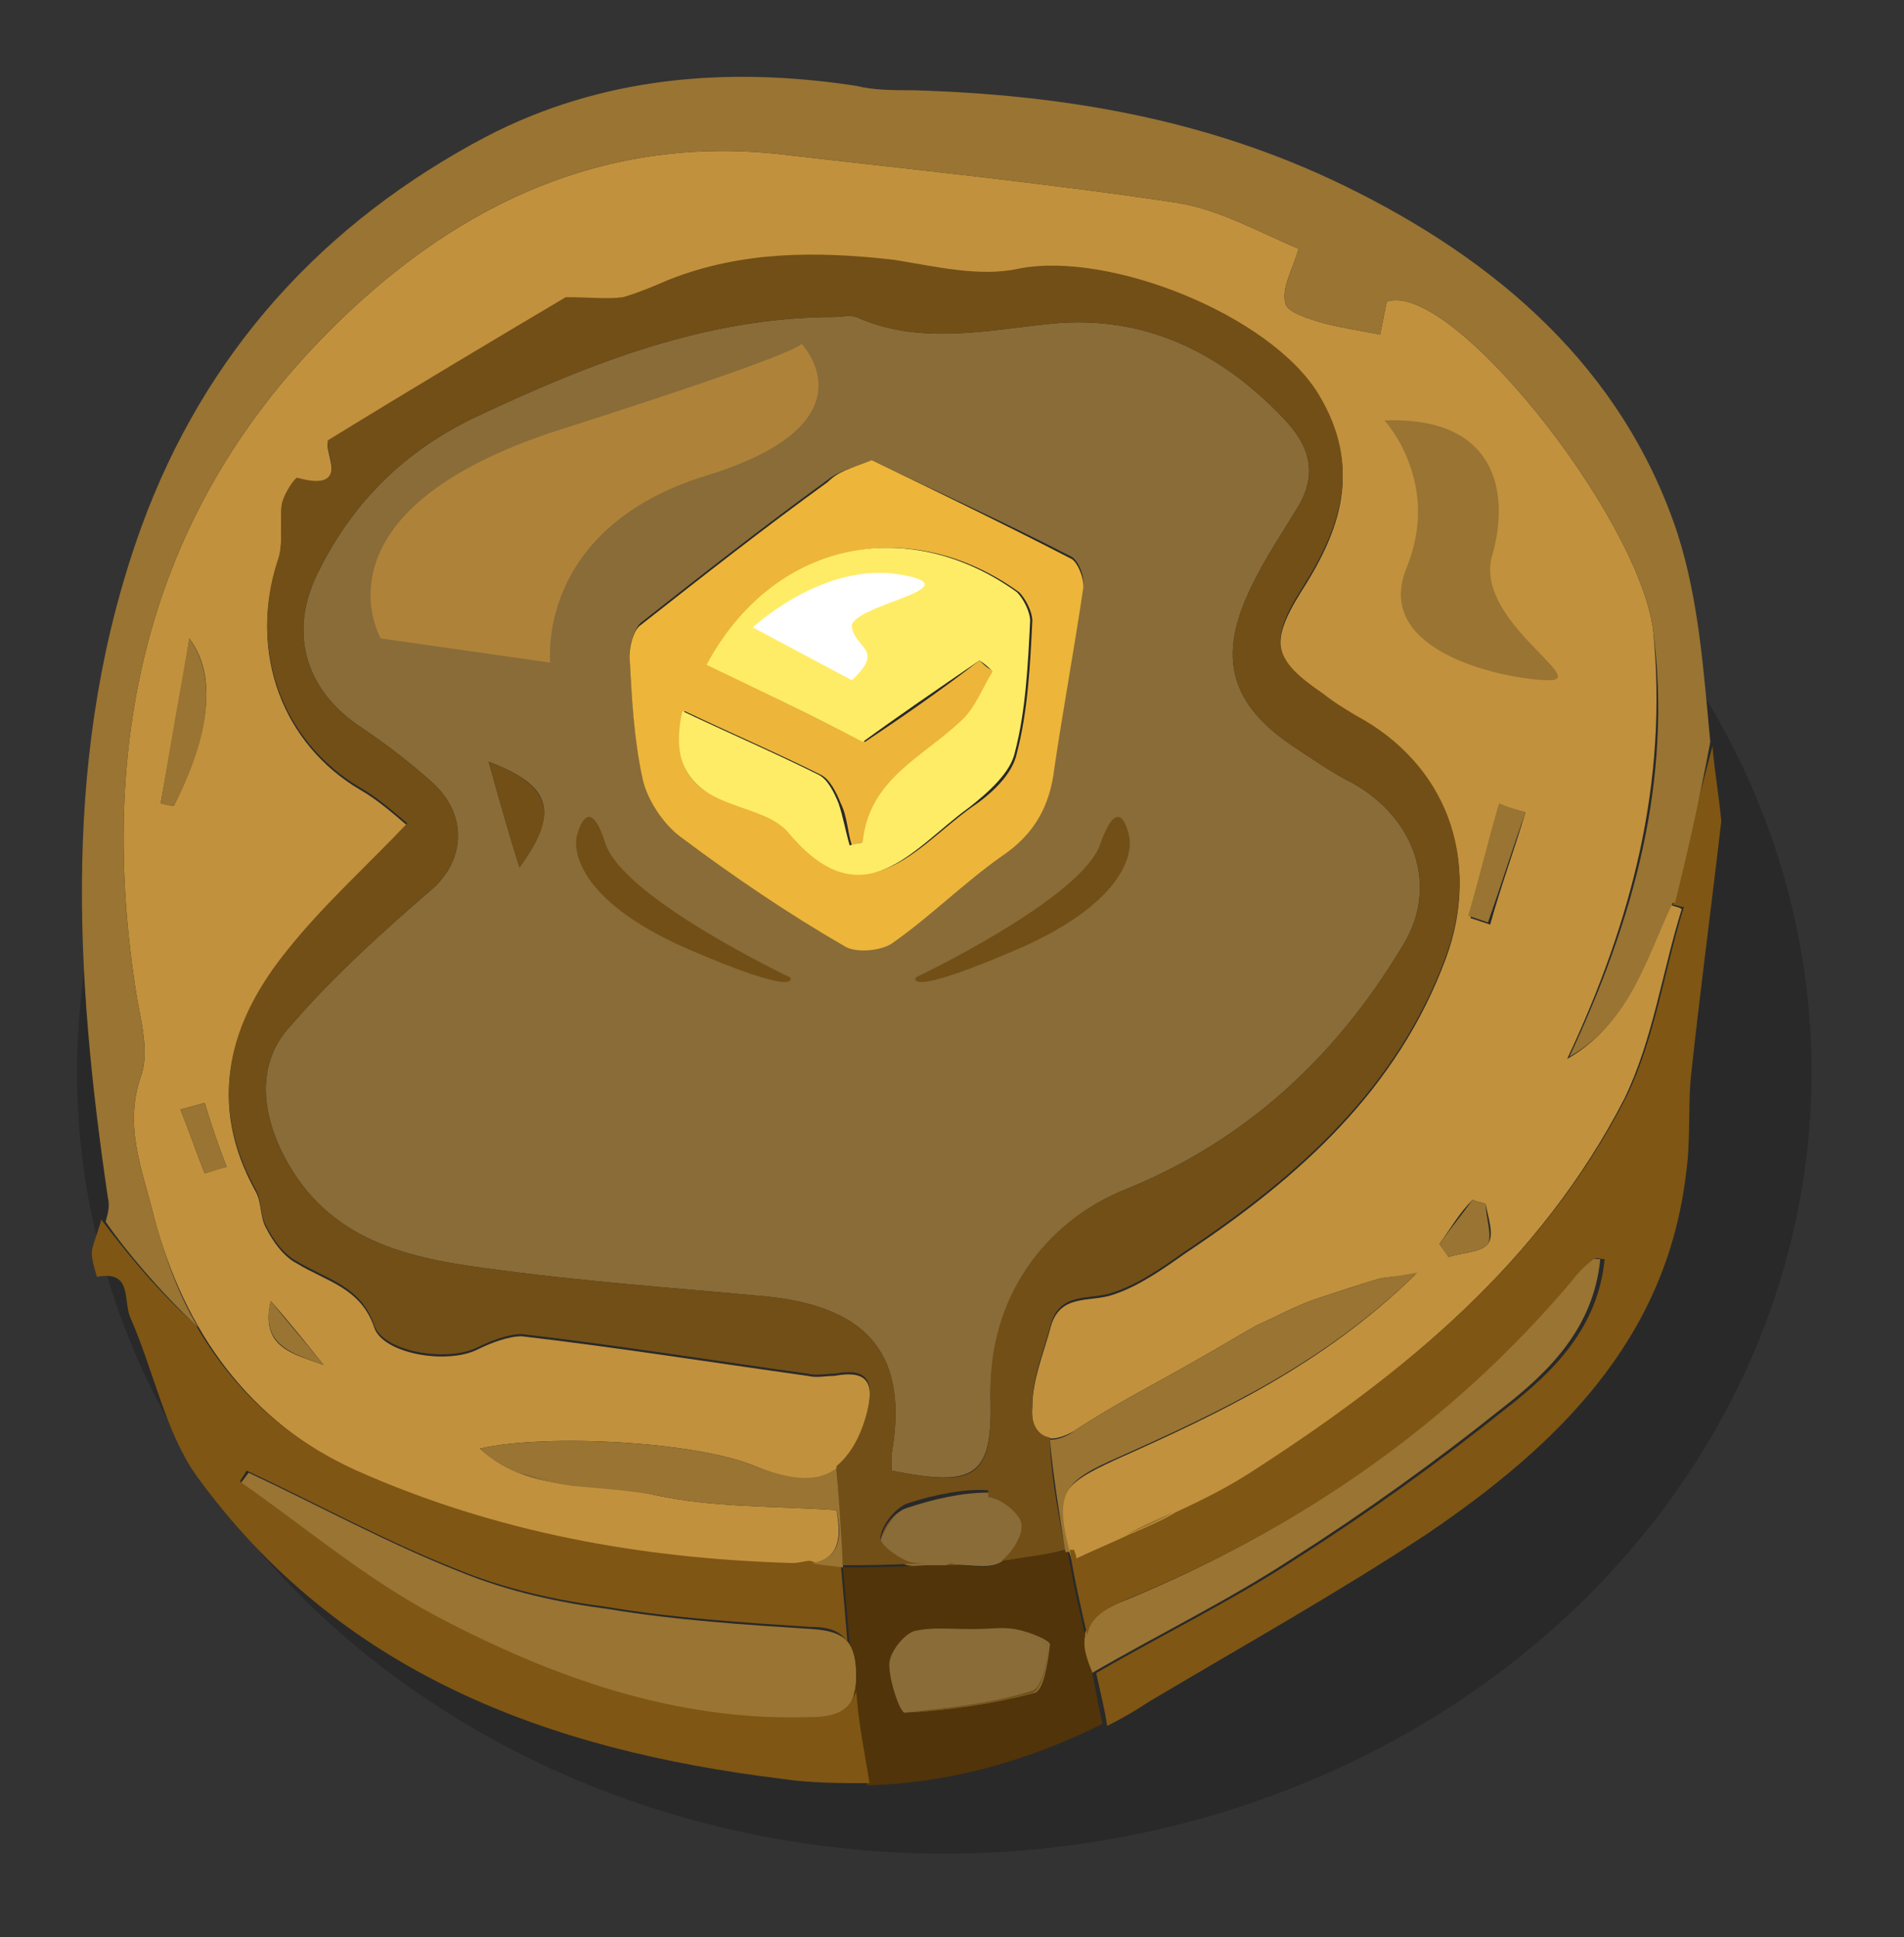 <?xml version="1.0" encoding="utf-8"?>
<!-- Generator: Adobe Illustrator 19.1.0, SVG Export Plug-In . SVG Version: 6.00 Build 0)  -->
<svg version="1.1" id="Layer_1" xmlns="http://www.w3.org/2000/svg" xmlns:xlink="http://www.w3.org/1999/xlink" x="0px" y="0px"
	 width="86.5px" height="88px" viewBox="0 0 86.5 88" enable-background="new 0 0 86.5 88" xml:space="preserve">
<rect x="0" y="0" width="86.5" height="88" fill="#333333" stroke="none"/>
<ellipse opacity="0.2" cx="42.9" cy="48.7" rx="39.4" ry="35.5"/>
<path fill="#896C38" d="M44.1,73.6c0.9,0,1.9-0.1,2.7,0c0.8,0.2,2.1,0.6,2.1,1c0,0.9-0.4,2.6-0.9,2.7c-2.6,0.7-5.3,1-8,1.2
	c-0.3,0-1-1.9-1-2.9c0-0.7,0.8-1.8,1.5-2C41.7,73.3,43,73.6,44.1,73.6C44.1,73.6,44.1,73.6,44.1,73.6z"/>
<path fill="#896C38" d="M40.5,66.8c0-0.3,0-0.5,0-0.7c0.8-4.5-1-6.7-5.6-7.2c-4.3-0.4-8.6-0.7-12.9-1.3c-3.8-0.5-7.4-1.4-9.3-5.5
	c-0.9-2-0.9-4,0.5-5.5c1.9-2.2,4.1-4.2,6.3-6.1c1.6-1.3,1.8-3.4,0.2-4.9c-1.1-1-2.3-1.9-3.5-2.7c-2.4-1.7-3.1-4.3-1.7-7
	c1.6-3.2,4-5.5,7.2-7c5.1-2.4,10.4-4.5,16.2-4.5c0.3,0,0.7-0.1,1,0c2.9,1.3,5.9,0.6,8.9,0.3c4.2-0.4,7.7,1.3,10.6,4.4
	c1.3,1.4,1.4,2.7,0.4,4.2c-0.8,1.3-1.6,2.5-2.2,3.9C55.4,30,56,32,58.6,33.8c0.9,0.6,1.9,1.3,2.9,1.8c2.8,1.6,3.9,4.7,2.2,7.4
	c-3,5-7.1,8.8-12.5,11c-3.8,1.5-6.2,5-6.2,9.4C45.1,67,44.4,67.6,40.5,66.8z M39.6,20.9c-1,0.4-1.5,0.5-2,0.9
	c-2.9,2.1-5.7,4.3-8.5,6.5c-0.3,0.3-0.5,1-0.5,1.4c0.1,1.9,0.2,3.8,0.6,5.6c0.2,1,0.9,2,1.7,2.6c2.4,1.8,4.9,3.4,7.5,5
	c0.5,0.3,1.7,0.2,2.2-0.2c1.7-1.2,3.2-2.7,4.9-3.9c1.5-1,2.2-2.3,2.4-4c0.4-2.7,0.9-5.4,1.3-8.1c0.1-0.5-0.2-1.2-0.5-1.4
	C45.6,23.7,42.5,22.3,39.6,20.9z M23.6,39.4c1.8-2.5,1.5-3.7-1.4-4.8C22.7,36.4,23.1,37.8,23.6,39.4z"/>
<path fill="#C1913D" d="M71.2,48.1c2.8-1.6,3.5-4.5,4.7-7c0.2,0.1,0.4,0.1,0.5,0.2c-0.9,2.9-1.3,5.9-2.6,8.6
	c-3.8,7.4-10,12.5-16.8,16.9c-2.6,1.7-5.5,2.8-8.3,4.1c-0.9-3-0.6-3.4,2-4.6c4.7-2.1,9.4-4.3,13.6-8.4C63.4,58,63,58,62.6,58.1
	c-1,0.3-1.9,0.6-2.8,0.9c-0.9,0.3-1.8,0.8-2.7,1.2c-0.9,0.5-1.7,1-2.6,1.5c-1.9,1.1-3.9,2.1-5.7,3.3c-1.4,0.8-2,0.1-1.9-1.1
	c0-1.2,0.5-2.4,0.8-3.5c0.4-1.7,1.8-1.2,2.9-1.6c1.2-0.4,2.3-1.2,3.3-1.9c5.1-3.4,9.6-7.4,11.8-13.4c1.6-4.4,0-8.7-4.1-10.9
	c-0.5-0.3-1-0.6-1.5-1c-2.2-1.5-2.5-2.3-1-4.7c1.8-2.8,2.8-5.6,0.8-8.9c-2.2-3.6-9.5-6.5-13.6-5.7c-1.8,0.4-3.8-0.1-5.7-0.4
	c-3.5-0.4-6.9-0.4-10.2,0.9c-0.7,0.3-1.4,0.6-2.1,0.8c-0.7,0.1-1.4,0-2.6,0c-3.2,1.9-6.9,4.1-10.8,6.5c-0.2,0.4,1.1,2.4-1.4,1.7
	c-0.1,0-0.6,0.7-0.7,1.2c-0.1,0.9,0.1,1.8-0.2,2.6c-1.3,4,0.2,8.2,3.8,10.3c0.7,0.4,1.4,1,2.1,1.6c-1.9,2-3.8,3.7-5.4,5.7
	c-2.7,3.3-3.7,6.9-1.5,10.9c0.3,0.5,0.2,1.2,0.5,1.7c0.3,0.6,0.8,1.3,1.4,1.6c1.3,0.8,2.9,1.1,3.5,2.9c0.4,1.2,3.3,1.7,4.7,1
	c0.6-0.3,1.4-0.6,2-0.6c4.3,0.5,8.7,1.2,13,1.8c0.4,0.1,0.8,0,1.2,0c1.6-0.3,1.8,0.4,1.5,1.7c-0.8,2.9-2.2,3.6-5.1,2.4
	c-2.6-1.1-9.4-1.5-12.5-0.8c2.3,2.1,5.3,1.5,7.9,2.1c2.7,0.6,5.5,0.5,8.3,0.7c0.3,1.6,0,2.5-1.9,2.5c-6.9-0.2-13.5-1.4-19.8-4.2
	c-5-2.3-7.9-6.4-9.3-11.6c-0.5-2.1-1.4-4.1-0.6-6.4c0.4-1.1,0-2.5-0.2-3.7c-1.8-11.3,0.4-21.7,8.6-30C20.3,9.6,27.1,6.1,35.4,7
	c6,0.7,12,1.3,18,2.2c2,0.3,3.9,1.4,5.6,2.1c-0.3,1-0.8,1.8-0.6,2.5c0.1,0.4,1.1,0.7,1.8,0.9c0.8,0.2,1.5,0.3,2.5,0.5
	c0.1-0.5,0.2-1,0.3-1.5c2.9-1,11.4,9.7,12.1,14.9C75.8,35.6,74.1,41.9,71.2,48.1z M7.3,36.5c0.2,0,0.4,0.1,0.6,0.1
	c1.6-3.2,2-5.9,0.7-7.6C8.2,31.8,7.7,34.2,7.3,36.5z M69.3,36.9c-0.4-0.1-0.7-0.2-1.1-0.3c-0.5,1.7-0.9,3.4-1.4,5.1
	c0.3,0.1,0.6,0.2,0.9,0.3C68.2,40.2,68.8,38.6,69.3,36.9z M65.4,56.5c0.1,0.2,0.3,0.4,0.4,0.6c0.6-0.2,1.5-0.2,1.8-0.6
	c0.3-0.4,0-1.2-0.1-1.8c-0.2-0.1-0.4-0.1-0.6-0.2C66.3,55.1,65.9,55.8,65.4,56.5z M9.3,50.1c-0.4,0.1-0.7,0.2-1.1,0.3
	c0.4,1,0.7,1.9,1.1,2.9c0.3-0.1,0.6-0.2,1-0.3C9.9,52,9.6,51.1,9.3,50.1z M12.3,59.1c-0.5,2.1,1,2.4,2.4,2.9
	C13.9,61,13.1,60,12.3,59.1z"/>
<path fill="#997433" d="M11.3,66.9c3.2,1.5,6.3,3.2,9.6,4.5c2.2,0.9,4.5,1.4,6.8,1.7c3,0.5,6.1,0.7,9.2,0.9c1.5,0.1,2,0.6,2,2.1
	c0,1.6-0.7,1.9-2.1,2c-6.1,0.2-11.7-1.8-17-4.6c-3.2-1.7-5.9-4-8.9-6.1C11.1,67.2,11.2,67,11.3,66.9z"/>
<path fill="#997433" d="M72.7,57.2c-0.3,3.1-2.3,5.1-4.5,6.8c-3,2.4-6.2,4.7-9.5,6.8c-2.9,1.9-6,3.4-9.1,5.2c-1-2.2,0.3-2.8,1.5-3.3
	c7.8-3.2,14.6-7.9,20.1-14.4c0.3-0.4,0.6-0.7,1-1C72.3,57.1,72.4,57.2,72.7,57.2z"/>
<path fill="#896C38" d="M43,71.1c-0.6,0-1.3,0.1-1.8,0c-0.5-0.2-1.3-0.8-1.2-1.1c0.1-0.6,0.6-1.3,1.2-1.5c1.2-0.4,2.5-0.7,3.7-0.7
	c0.6,0,1.5,0.8,1.6,1.4c0.1,0.6-0.5,1.5-1.1,1.8C44.8,71.3,43.8,71,43,71.1C43,71,43,71.1,43,71.1z"/>
<path fill="#EDB53A" d="M39.6,20.9c2.9,1.4,6,2.9,9.1,4.5c0.3,0.2,0.6,1,0.5,1.4c-0.4,2.7-0.9,5.4-1.3,8.1c-0.2,1.7-0.9,3-2.4,4
	c-1.7,1.2-3.2,2.7-4.9,3.9c-0.5,0.4-1.7,0.5-2.2,0.2c-2.6-1.5-5.1-3.2-7.5-5c-0.8-0.6-1.5-1.7-1.7-2.6c-0.4-1.8-0.5-3.7-0.6-5.6
	c0-0.5,0.2-1.2,0.5-1.4c2.8-2.2,5.6-4.4,8.5-6.5C38.1,21.4,38.6,21.3,39.6,20.9z M44.5,30c0.2,0.2,0.4,0.4,0.7,0.5
	c-0.5,0.8-0.9,1.7-1.5,2.3c-1.7,1.6-4.1,2.6-4.4,5.4c0,0-0.2,0.1-0.6,0.2c-0.2-0.6-0.2-1.3-0.5-1.9c-0.2-0.5-0.5-1.1-0.9-1.3
	c-2-1-4.1-1.9-6.2-2.9c-0.5,1.8-0.2,3.3,1.7,4c1,0.4,2.4,0.7,3.1,1.5c3.4,4,5.7,0.7,8.2-1.1c0.9-0.6,1.9-1.5,2.1-2.5
	c0.5-1.9,0.6-4,0.7-6c0-0.4-0.3-1-0.6-1.3c-5-3.6-11.1-2.3-14.1,3.3c2.3,1.1,4.6,2.3,7.1,3.5C40.8,32.7,42.7,31.4,44.5,30z"/>
<path fill="#724F17" d="M23.6,39.4c-0.5-1.6-0.9-3-1.4-4.8C25.1,35.7,25.4,37,23.6,39.4z"/>
<path fill="#997433" d="M7.3,36.5c0.4-2.4,0.8-4.7,1.3-7.5c1.3,1.8,0.9,4.5-0.7,7.6C7.8,36.6,7.6,36.6,7.3,36.5z"/>
<path fill="#997433" d="M69.3,36.9c-0.6,1.7-1.1,3.3-1.7,5c-0.3-0.1-0.6-0.2-0.9-0.3c0.5-1.7,0.9-3.4,1.4-5.1
	C68.6,36.7,69,36.8,69.3,36.9z"/>
<path fill="#997433" d="M65.4,56.5c0.5-0.7,1-1.3,1.5-2c0.2,0.1,0.4,0.1,0.6,0.2c0,0.6,0.3,1.4,0.1,1.8c-0.3,0.4-1.2,0.4-1.8,0.6
	C65.6,56.8,65.5,56.7,65.4,56.5z"/>
<path fill="#997433" d="M9.3,50.1c0.3,1,0.6,1.9,1,2.9c-0.3,0.1-0.6,0.2-1,0.3c-0.4-1-0.7-1.9-1.1-2.9C8.6,50.3,8.9,50.2,9.3,50.1z"
	/>
<path fill="#997433" d="M12.3,59.1c0.8,1,1.6,1.9,2.4,2.9C13.3,61.5,11.8,61.1,12.3,59.1z"/>
<path fill="#FFEC66" d="M44.5,30c-1.9,1.3-3.8,2.6-5.3,3.7c-2.5-1.3-4.8-2.4-7.1-3.5c3-5.6,9.1-6.9,14.1-3.3
	c0.3,0.3,0.6,0.9,0.6,1.3c-0.1,2-0.2,4.1-0.7,6c-0.2,0.9-1.2,1.8-2.1,2.5c-2.5,1.8-4.8,5.2-8.2,1.1c-0.7-0.8-2-1-3.1-1.5
	c-1.8-0.8-2.1-2.2-1.7-4c2.1,1,4.2,1.9,6.2,2.9c0.4,0.2,0.7,0.8,0.9,1.3c0.2,0.6,0.3,1.2,0.5,1.9c0.4-0.1,0.6-0.1,0.6-0.2
	c0.3-2.8,2.7-3.8,4.4-5.4c0.7-0.6,1-1.5,1.5-2.3C45,30.4,44.8,30.2,44.5,30z"/>
<g>
	<path fill="none" d="M46.2,69.2c-0.1-0.6-0.8-1.2-1.3-1.2c0,0,0,0,0,0C45.4,68,46.1,68.7,46.2,69.2c0.1,0.5-0.2,1.3-1.2,1.6
		c0,0,0,0,0,0C46,70.5,46.3,69.8,46.2,69.2z"/>
	<path fill="none" d="M45.4,71c0.1,0,0.1-0.1,0.2-0.1c0,0,0,0,0,0C45.5,70.9,45.4,70.9,45.4,71z"/>
	<path fill="none" d="M40.4,75.6c0-0.5,0.7-1.3,1.2-1.5C41,74.3,40.3,75.1,40.4,75.6c-0.1,0.7,0.4,2.2,0.7,2.2c0,0,0,0,0,0
		C40.8,77.8,40.3,76.4,40.4,75.6z"/>
	<path fill="none" d="M42.5,71.1C42.5,71.1,42.5,71.1,42.5,71.1c0.1,0,0.2,0,0.3,0C42.7,71.1,42.6,71.1,42.5,71.1z"/>
	<path fill="none" d="M42.1,71.1C42.1,71.1,42.1,71.1,42.1,71.1c0.1,0,0.3,0,0.4,0c0,0,0,0,0,0C42.4,71.1,42.2,71.1,42.1,71.1z"/>
	<path fill="none" d="M41.9,71.1c0.1,0,0.1,0,0.2,0c0,0,0,0,0,0C42,71.1,42,71.1,41.9,71.1z"/>
	<path fill="none" d="M38.9,76c0-0.6-0.1-1-0.3-1.4c0.1,0.7,0.1,1.4,0.2,2.1C38.9,76.6,38.9,76.3,38.9,76z"/>
	<path fill="none" d="M49.6,75.9c-0.1-0.5-0.2-1-0.3-1.6C49.2,74.7,49.3,75.2,49.6,75.9z"/>
	<path fill="none" d="M36.5,70.6l-1.6-0.8c0,0-3.7-1-8.8-2.3c-0.9-0.1-1.7-0.3-2.5-0.6c-1.6-0.4-3.3-0.8-5.1-1.1
		c-3.7-0.8-6.9-3-9.5-5.4c1.6,2.8,4,5.1,7.3,6.6c6.3,2.8,12.9,4,19.8,4.2c0.3,0,0.6,0,0.8-0.1C36.2,70.9,36.5,70.6,36.5,70.6z"/>
	<path fill="none" d="M71.2,48.1c2.9-6.2,4.6-12.6,3.8-19.4c-0.7-5.2-9.2-16-12.1-14.9c-0.1,0.5-0.2,0.9-0.3,1.5
		c-0.9-0.2-1.7-0.3-2.5-0.5c-0.7-0.2-1.7-0.5-1.8-0.9c-0.1-0.7,0.4-1.6,0.6-2.5c-1.7-0.7-3.6-1.8-5.6-2.1c-6-0.9-12-1.5-18-2.2
		c-8.3-0.9-15.1,2.6-20.5,8.1c-8.2,8.3-10.4,18.7-8.6,30c0.2,1.2,0.6,2.6,0.2,3.7c-0.8,2.3,0,4.3,0.6,6.4c0.5,1.8,1.1,3.5,2,5
		c2.5,2.4,5.8,4.6,9.5,5.4c1.8,0.4,3.5,0.8,5.1,1.1c-0.6-0.2-1.1-0.6-1.7-1.1c3.1-0.8,9.8-0.3,12.5,0.8c1.7,0.7,2.9,0.8,3.7,0.1
		c0-1-0.1-1.6-0.1-1.6s0,0.6,0.1,1.6c0.6-0.5,1-1.3,1.4-2.5c0.4-1.3,0.1-2-1.5-1.7c-0.4,0.1-0.8,0.1-1.2,0c-4.3-0.6-8.6-1.2-13-1.8
		c-0.6-0.1-1.4,0.3-2,0.6c-1.3,0.7-4.3,0.2-4.7-1c-0.6-1.8-2.2-2.1-3.5-2.9c-0.6-0.4-1.1-1-1.4-1.6c-0.3-0.5-0.2-1.2-0.5-1.7
		c-2.3-4-1.2-7.6,1.5-10.9c1.6-2,3.5-3.8,5.4-5.7c-0.7-0.5-1.4-1.1-2.1-1.6c-3.6-2.2-5.1-6.3-3.8-10.3c0.3-0.8,0.1-1.8,0.2-2.6
		c0.1-0.4,0.6-1.2,0.7-1.2c2.5,0.7,1.3-1.3,1.4-1.7c4-2.4,7.7-4.6,10.8-6.5c1.2,0,1.9,0.1,2.6,0c0.7-0.1,1.4-0.5,2.1-0.8
		c3.3-1.3,6.7-1.3,10.2-0.9c1.9,0.2,3.9,0.7,5.7,0.4c4.1-0.8,11.3,2.1,13.6,5.7c2,3.2,1,6-0.8,8.9c-1.5,2.4-1.2,3.2,1,4.7
		c0.5,0.3,1,0.7,1.5,1c4.1,2.2,5.7,6.5,4.1,10.9c-2.2,6-6.6,10-11.8,13.4c-1.1,0.7-2.1,1.4-3.3,1.9c-1.1,0.4-2.5-0.1-2.9,1.6
		c-0.2,1.2-0.7,2.3-0.8,3.5c0,0.8,0.2,1.5,0.9,1.5c0-0.5,0-1,0-1.3c0,0.3,0,0.8,0,1.3c0.3,0,0.6-0.1,1.1-0.4
		c1.9-1.1,3.8-2.2,5.7-3.3c0.9-0.5,1.7-1,2.6-1.5c0.9-0.4,1.8-0.8,2.7-1.2c0.9-0.4,1.9-0.6,2.8-0.9c0.4-0.1,0.8-0.1,1.7-0.2
		c-4.2,4.1-8.9,6.3-13.6,8.4c-2.5,1.1-2.9,1.5-2.1,4.1c1-0.2,1.9-0.5,2.6-0.7c0.7-0.3,1.4-0.7,2.1-1L66,58.8l3.9-4.7l5-8.8
		c0,0,0.5-1.6,1.1-4.2c0,0,0,0-0.1,0C74.7,43.6,74,46.5,71.2,48.1z"/>
	<path fill="none" d="M48.8,70.8c0.8-0.4,1.6-0.8,2.4-1.1c-0.7,0.2-1.5,0.5-2.6,0.7C48.7,70.5,48.7,70.6,48.8,70.8z"/>
	<path fill="none" d="M38.1,68.6c-2.9-0.2-5.7-0.1-8.3-0.7c-1.2-0.3-2.4-0.3-3.7-0.4c5.2,1.3,8.8,2.3,8.8,2.3l1.6,0.8
		c0,0-0.3,0.3,0.4,0.4C38.1,70.8,38.3,70,38.1,68.6z"/>
	<path fill="none" d="M69.9,54.1L66,58.8l-12.7,9.9c1.3-0.6,2.5-1.3,3.7-2c6.8-4.4,13-9.5,16.8-16.9c1.3-2.6,1.8-5.7,2.6-8.6
		c-0.2,0-0.3-0.1-0.5-0.1c-0.6,2.5-1.1,4.2-1.1,4.2L69.9,54.1z"/>
	<path fill="none" d="M49.6,75.9c3.1-1.7,6.2-3.3,9.1-5.2c3.3-2.1,6.4-4.4,9.5-6.8c2.2-1.7,4.2-3.7,4.5-6.8c-0.3,0-0.5-0.1-0.5,0
		c-0.3,0.3-0.7,0.6-1,1C65.8,64.7,59,69.4,51.1,72.6c-0.9,0.3-1.7,0.8-1.9,1.7C49.4,74.8,49.5,75.4,49.6,75.9
		C49.6,75.9,49.6,75.9,49.6,75.9z"/>
	<path fill="none" d="M36.9,74c-3.1-0.1-6.2-0.4-9.2-0.9c-2.3-0.4-4.7-0.9-6.8-1.7c-3.3-1.3-6.4-3-9.6-4.5c-0.1,0.2-0.2,0.3-0.3,0.5
		c2.9,2.1,5.7,4.4,8.9,6.1c5.3,2.8,10.8,4.8,17,4.6c1.1,0,1.8-0.3,2-1.2c-0.1-0.7-0.2-1.4-0.2-2.1C38.3,74.2,37.8,74,36.9,74z"/>
	<path fill="none" d="M47.7,74.9c0-0.3-1.1-0.6-1.6-0.7c-0.6-0.1-1,0-2,0c0,0,0,0,0,0c-1,0-1.8-0.2-2.6,0.1c-0.5,0.2-1.1,1-1.1,1.5
		c0,0.7,0.5,2.1,0.7,2.2c2-0.1,4-0.4,5.9-0.9C47.3,76.8,47.7,75.6,47.7,74.9z"/>
	<path fill="none" d="M51.2,54c5.4-2.2,9.5-6,12.5-11c1.7-2.8,0.6-5.9-2.2-7.4c-1-0.6-2-1.2-2.9-1.8C56,32,55.4,30,56.7,27.2
		c0.6-1.3,1.4-2.6,2.2-3.9c0.9-1.5,0.8-2.9-0.4-4.2c-2.9-3.1-6.4-4.7-10.6-4.4c-3,0.3-6,0.9-8.9-0.3c-0.3-0.1-0.7,0-1,0
		c-5.8-0.1-11,2.1-16.2,4.5c-3.2,1.5-5.6,3.9-7.2,7c-1.3,2.7-0.7,5.2,1.7,7c1.2,0.9,2.4,1.7,3.5,2.7c1.7,1.5,1.4,3.5-0.2,4.9
		c-2.2,1.9-4.4,3.9-6.3,6.1c-1.3,1.6-1.4,3.5-0.5,5.5c1.8,4,5.5,4.9,9.3,5.5c4.3,0.6,8.6,0.9,12.9,1.3c4.6,0.5,6.4,2.6,5.6,7.2
		c0,0.2,0,0.4,0,0.7c3.9,0.8,4.6,0.3,4.5-3.4C44.9,59,47.4,55.5,51.2,54z"/>
	<path fill="none" d="M42.1,71.1c0.1,0,0.3,0,0.4,0C42.4,71.1,42.2,71.1,42.1,71.1z"/>
	<path fill="none" d="M46.5,69.1c-0.1-0.6-1-1.4-1.6-1.4c-1.2,0-2.5,0.3-3.7,0.7c-0.5,0.2-1,0.9-1.2,1.5c-0.1,0.3,0.7,0.9,1.2,1.1
		c0.2,0.1,0.4,0.1,0.7,0.1c0.1,0,0.1,0,0.2,0c0.1,0,0.2,0,0.4,0c0.1,0,0.2,0,0.3,0c0.1,0,0.2,0,0.2,0c0,0,0,0,0-0.1c0,0,0.3,0,0.5,0
		c0.7-0.1,1.4-0.1,2.1-0.2C46.1,70.5,46.6,69.6,46.5,69.1z"/>
	<path fill="none" d="M43.5,71c0.7,0.1,1.4,0.2,1.9-0.1c0.1,0,0.1-0.1,0.2-0.1C44.9,70.9,44.2,71,43.5,71z"/>
	<path fill="#724F17" d="M46.9,63.8c0-1.2,0.5-2.4,0.8-3.5c0.4-1.7,1.8-1.2,2.9-1.6c1.2-0.4,2.3-1.2,3.3-1.9
		c5.1-3.4,9.6-7.4,11.8-13.4c1.6-4.4,0-8.7-4.1-10.9c-0.5-0.3-1-0.6-1.5-1c-2.2-1.5-2.5-2.3-1-4.7c1.8-2.8,2.8-5.6,0.8-8.9
		c-2.2-3.6-9.5-6.5-13.6-5.7c-1.8,0.4-3.8-0.1-5.7-0.4c-3.5-0.4-6.9-0.4-10.2,0.9c-0.7,0.3-1.4,0.6-2.1,0.8c-0.7,0.1-1.4,0-2.6,0
		c-3.2,1.9-6.9,4.1-10.8,6.5c-0.2,0.4,1.1,2.4-1.4,1.7c-0.1,0-0.6,0.7-0.7,1.2c-0.1,0.9,0.1,1.8-0.2,2.6c-1.3,4,0.2,8.2,3.8,10.3
		c0.7,0.4,1.4,1,2.1,1.6c-1.9,2-3.8,3.7-5.4,5.7c-2.7,3.3-3.7,6.9-1.5,10.9c0.3,0.5,0.2,1.2,0.5,1.7c0.3,0.6,0.8,1.3,1.4,1.6
		c1.3,0.8,2.9,1.1,3.5,2.9c0.4,1.2,3.3,1.7,4.7,1c0.6-0.3,1.4-0.6,2-0.6c4.3,0.5,8.7,1.2,13,1.8c0.4,0.1,0.8,0,1.2,0
		c1.6-0.3,1.8,0.4,1.5,1.7c-0.3,1.2-0.8,2-1.4,2.5c0.1,1.1,0.1,2.7,0.3,4.5c0.8,0,2.1,0,3.8-0.1c-0.1,0-0.1,0-0.2,0
		c-0.2,0-0.5,0-0.7-0.1c-0.5-0.2-1.3-0.8-1.2-1.1c0.1-0.6,0.7-1.3,1.2-1.5c1.2-0.4,2.7-0.7,3.7-0.6V68c0,0-0.1,0-0.1,0
		c0.6,0,1.5,0.7,1.6,1.2c0.1,0.5-0.4,1.3-0.9,1.7c1.1-0.1,2.1-0.3,2.9-0.5c-0.4-2-0.7-3.8-0.7-5.1C47.1,65.2,46.8,64.6,46.9,63.8z
		 M45,63.4c0.1,3.7-0.6,4.2-4.5,3.4c0-0.3,0-0.5,0-0.7c0.8-4.5-1-6.7-5.6-7.2c-4.3-0.4-8.6-0.7-12.9-1.3c-3.8-0.5-7.4-1.4-9.3-5.5
		c-0.9-2-0.9-4,0.5-5.5c1.9-2.2,4.1-4.2,6.3-6.1c1.6-1.3,1.8-3.4,0.2-4.9c-1.1-1-2.3-1.9-3.5-2.7c-2.4-1.7-3.1-4.3-1.7-7
		c1.6-3.2,4-5.5,7.2-7c5.1-2.4,10.4-4.5,16.2-4.5c0.3,0,0.7-0.1,1,0c2.9,1.3,5.9,0.6,8.9,0.3c4.2-0.4,7.7,1.3,10.6,4.4
		c1.3,1.4,1.4,2.7,0.4,4.2c-0.8,1.3-1.6,2.5-2.2,3.9C55.4,30,56,32,58.6,33.8c0.9,0.6,1.9,1.3,2.9,1.8c2.8,1.6,3.9,4.7,2.2,7.4
		c-3,5-7.1,8.8-12.5,11C47.4,55.5,44.9,59,45,63.4z"/>
	<path fill="#724F17" d="M42.5,71.1c0.2,0,0.3,0,0.5,0c-0.1,0-0.1,0-0.2,0C42.7,71.1,42.6,71.1,42.5,71.1z"/>
	<path fill="#513409" d="M49.3,74.3c-0.3-1.3-0.6-2.6-0.8-3.9c-0.8,0.2-1.8,0.3-2.9,0.5c-0.1,0-0.1,0.1-0.2,0.1
		c-0.5,0.3-1.2,0.1-1.9,0.1c-0.2,0-0.3,0-0.5,0c-0.2,0-0.3,0-0.5,0c-0.1,0-0.2,0-0.4,0c-1.7,0.1-3,0.1-3.8,0.1
		c0.1,1.1,0.2,2.3,0.3,3.5c0.2,0.3,0.3,0.8,0.3,1.4c0,0.3,0,0.6-0.1,0.8c0.2,1.5,0.4,3,0.6,4.2c3.7-0.1,7.3-1.1,10.7-2.8
		c-0.2-0.7-0.3-1.5-0.5-2.4C49.3,75.2,49.2,74.7,49.3,74.3z M47,76.9c-1.9,0.5-3.9,0.8-5.9,0.9c0,0,0,0,0,0c0,0,0,0,0,0
		c-0.2,0-0.7-1.4-0.7-2.2c0-0.5,0.6-1.3,1.1-1.5c0.8-0.2,1.6-0.1,2.6-0.1c0,0,0,0,0,0c1,0,1.4-0.1,2,0c0.6,0.1,1.6,0.5,1.6,0.7
		C47.6,75.6,47.4,76.8,47,76.9z"/>
	<path fill="#724F17" d="M43,71.1c0.2,0,0.3,0,0.5,0C43.3,71,43.1,71,43,71.1C43,71,43,71.1,43,71.1z"/>
	<path fill="#724F17" d="M46.1,74.1c0.6,0.1,1.5,0.5,1.5,0.7c0,0.7-0.3,1.9-0.7,2C45,77.4,43,77.6,41,77.8c0,0,0,0,0,0
		c2-0.1,4-0.4,5.9-0.9c0.4-0.1,0.7-1.3,0.7-2C47.7,74.6,46.7,74.2,46.1,74.1z"/>
	<path fill="#724F17" d="M40,70c0.1-0.6,0.6-1.3,1.2-1.5c1.2-0.4,2.4-0.7,3.7-0.7c0,0,0,0,0,0c-1.2,0-2.5,0.3-3.7,0.7
		C40.7,68.6,40.2,69.4,40,70c-0.1,0.3,0.7,0.9,1.2,1.1c0.2,0.1,0.4,0.1,0.7,0.1c-0.2,0-0.5,0-0.7-0.1C40.7,70.9,39.9,70.2,40,70z"/>
	<path fill="#7F5614" d="M76,41.1c0.2,0,0.3,0.1,0.5,0.1c-0.9,2.9-1.3,5.9-2.6,8.6c-3.8,7.4-10,12.5-16.8,16.9
		c-1.2,0.8-2.4,1.4-3.7,2l0,0c0,0-0.6,0.4-2.1,1c-0.8,0.4-1.6,0.7-2.4,1.1c0-0.2-0.1-0.3-0.1-0.4c-0.1,0-0.1,0-0.2,0
		c0.2,1.3,0.5,2.6,0.8,3.9c0.1-0.9,1-1.3,1.9-1.7c7.8-3.2,14.6-7.9,20.1-14.4c0.3-0.4,0.6-0.7,1-1c0.1-0.1,0.3,0,0.5,0
		c-0.3,3.1-2.3,5.1-4.5,6.8c-3,2.4-6.2,4.7-9.5,6.8c-2.9,1.9-6,3.4-9.1,5.2c0,0,0,0,0,0c0.2,0.9,0.4,1.7,0.5,2.4
		c0.6-0.3,1.3-0.7,1.9-1.1c4.2-2.5,8.5-4.9,12.6-7.6c5.9-4,10.9-8.8,11.8-16.4c0.2-1.4,0.1-2.8,0.2-4.2c0.4-3.8,0.9-7.5,1.4-11.8
		c-0.1-1.1-0.3-2.2-0.4-3.4C77.1,36.5,76.5,39.1,76,41.1z"/>
	<path fill="#997433" d="M53.3,68.7L53.3,68.7c-0.7,0.3-1.4,0.6-2.1,1C52.7,69.1,53.3,68.7,53.3,68.7z"/>
	<path fill="#7F5614" d="M36.8,78c-6.1,0.2-11.7-1.8-17-4.6c-3.2-1.7-5.9-4-8.9-6.1c0.1-0.2,0.2-0.3,0.3-0.5
		c3.2,1.5,6.3,3.2,9.6,4.5c2.2,0.9,4.5,1.4,6.8,1.7c3,0.5,6.1,0.7,9.2,0.9c0.9,0,1.4,0.2,1.7,0.7c-0.1-1.2-0.2-2.4-0.3-3.5
		c-0.7,0-1.1-0.1-1.4-0.2c-0.2,0-0.5,0.1-0.8,0.1c-6.9-0.2-13.5-1.4-19.8-4.2c-3.3-1.5-5.6-3.7-7.3-6.6c-1.9-1.7-3.3-3.5-4.3-4.8
		c-0.1,0.4-0.3,0.9-0.4,1.3c-0.1,0.4,0.1,0.9,0.2,1.3c1.6-0.3,1.2,1,1.5,1.8C7,62.3,7.5,65,8.9,67c6.5,9,16,12.5,26.6,13.8
		c1.3,0.2,2.7,0.2,4,0.2c-0.2-1.3-0.5-2.7-0.6-4.2C38.6,77.7,38,78,36.8,78z"/>
	<path fill="#997433" d="M23.6,66.9c0.8,0.3,1.6,0.5,2.5,0.6C25.3,67.3,24.4,67.1,23.6,66.9z"/>
	<path fill="#997433" d="M34.3,66.6c-2.6-1.1-9.4-1.5-12.5-0.8c0.5,0.5,1.1,0.8,1.7,1.1c0.9,0.2,1.7,0.4,2.5,0.6
		c1.2,0.1,2.5,0.2,3.7,0.4c2.7,0.6,5.5,0.5,8.3,0.7c0.3,1.3,0.1,2.2-1.1,2.4c0.3,0.1,0.7,0.1,1.4,0.2c-0.1-1.8-0.2-3.4-0.3-4.5
		C37.2,67.3,36.1,67.3,34.3,66.6z"/>
	<path fill="#997433" d="M50.8,66.2c4.7-2.1,9.4-4.3,13.6-8.4C63.4,58,63,58,62.6,58.1c-1,0.3-1.9,0.6-2.8,0.9
		c-0.9,0.3-1.8,0.8-2.7,1.2c-0.9,0.5-1.7,1-2.6,1.5c-1.9,1.1-3.9,2.1-5.7,3.3c-0.4,0.3-0.8,0.4-1.1,0.4c0.1,1.3,0.4,3.2,0.7,5.1
		c0.1,0,0.1,0,0.2,0C47.9,67.8,48.3,67.3,50.8,66.2z"/>
	<path fill="#997433" d="M9,60.3c-0.9-1.5-1.5-3.2-2-5c-0.5-2.1-1.4-4.1-0.6-6.4c0.4-1.1,0-2.5-0.2-3.7c-1.8-11.3,0.4-21.7,8.6-30
		C20.3,9.6,27.1,6.1,35.4,7c6,0.7,12,1.3,18,2.2c2,0.3,3.9,1.4,5.6,2.1c-0.3,1-0.8,1.8-0.6,2.5c0.1,0.4,1.1,0.7,1.8,0.9
		c0.8,0.2,1.5,0.3,2.5,0.5c0.1-0.5,0.2-1,0.3-1.5c2.9-1,11.4,9.7,12.1,14.9c0.9,6.9-0.9,13.2-3.8,19.4c2.8-1.6,3.5-4.5,4.7-7
		c0,0,0,0,0.1,0c0.5-2,1.1-4.6,1.6-7.3c-0.3-3.1-0.5-6.4-1.5-9.5C73.7,16.7,68,11.8,61,8.4c-6.2-3-12.7-4.1-19.5-4.3
		c-0.9,0-1.8,0-2.6-0.2C33,3,27.3,3.5,22.1,6.2C14.7,10.1,9.3,16,6.4,24c-3.6,10-3,20.2-1.5,30.4c0.1,0.4,0,0.7-0.1,1.1
		C5.7,56.8,7.2,58.6,9,60.3z"/>
</g>
<path fill="#AF823A" d="M17.3,29c0,0-3.4-5.8,8.2-9.5s10.9-3.9,10.9-3.9s3.5,3.6-4.3,6S25,30.1,25,30.1L17.3,29z"/>
<path fill="#997433" d="M62.9,19.1c0,0,2.6,2.8,1,6.7c-1.6,3.9,4.7,5.1,6.5,5.1c1.8,0-3.5-2.8-2.6-5.7C68.6,22.4,68,18.9,62.9,19.1z
	"/>
<path fill="#FFFFFF" d="M38.7,30.9l-4.5-2.4c0,0,3.2-3,6.7-2.4c3.5,0.6-2.4,1.4-2.2,2.4C38.9,29.5,40.2,29.5,38.7,30.9z"/>
<path fill="#724F17" d="M26.2,38c0,0-0.7,2.5,4.8,5c5.5,2.4,4.9,1.4,4.9,1.4s-7.6-3.6-8.4-6.1C26.7,35.8,26.2,38,26.2,38z"/>
<path fill="#724F17" d="M51.3,38c0,0,0.7,2.5-4.8,5c-5.5,2.4-4.9,1.4-4.9,1.4s7.6-3.6,8.4-6.1C50.9,35.8,51.3,38,51.3,38z"/>
</svg>

